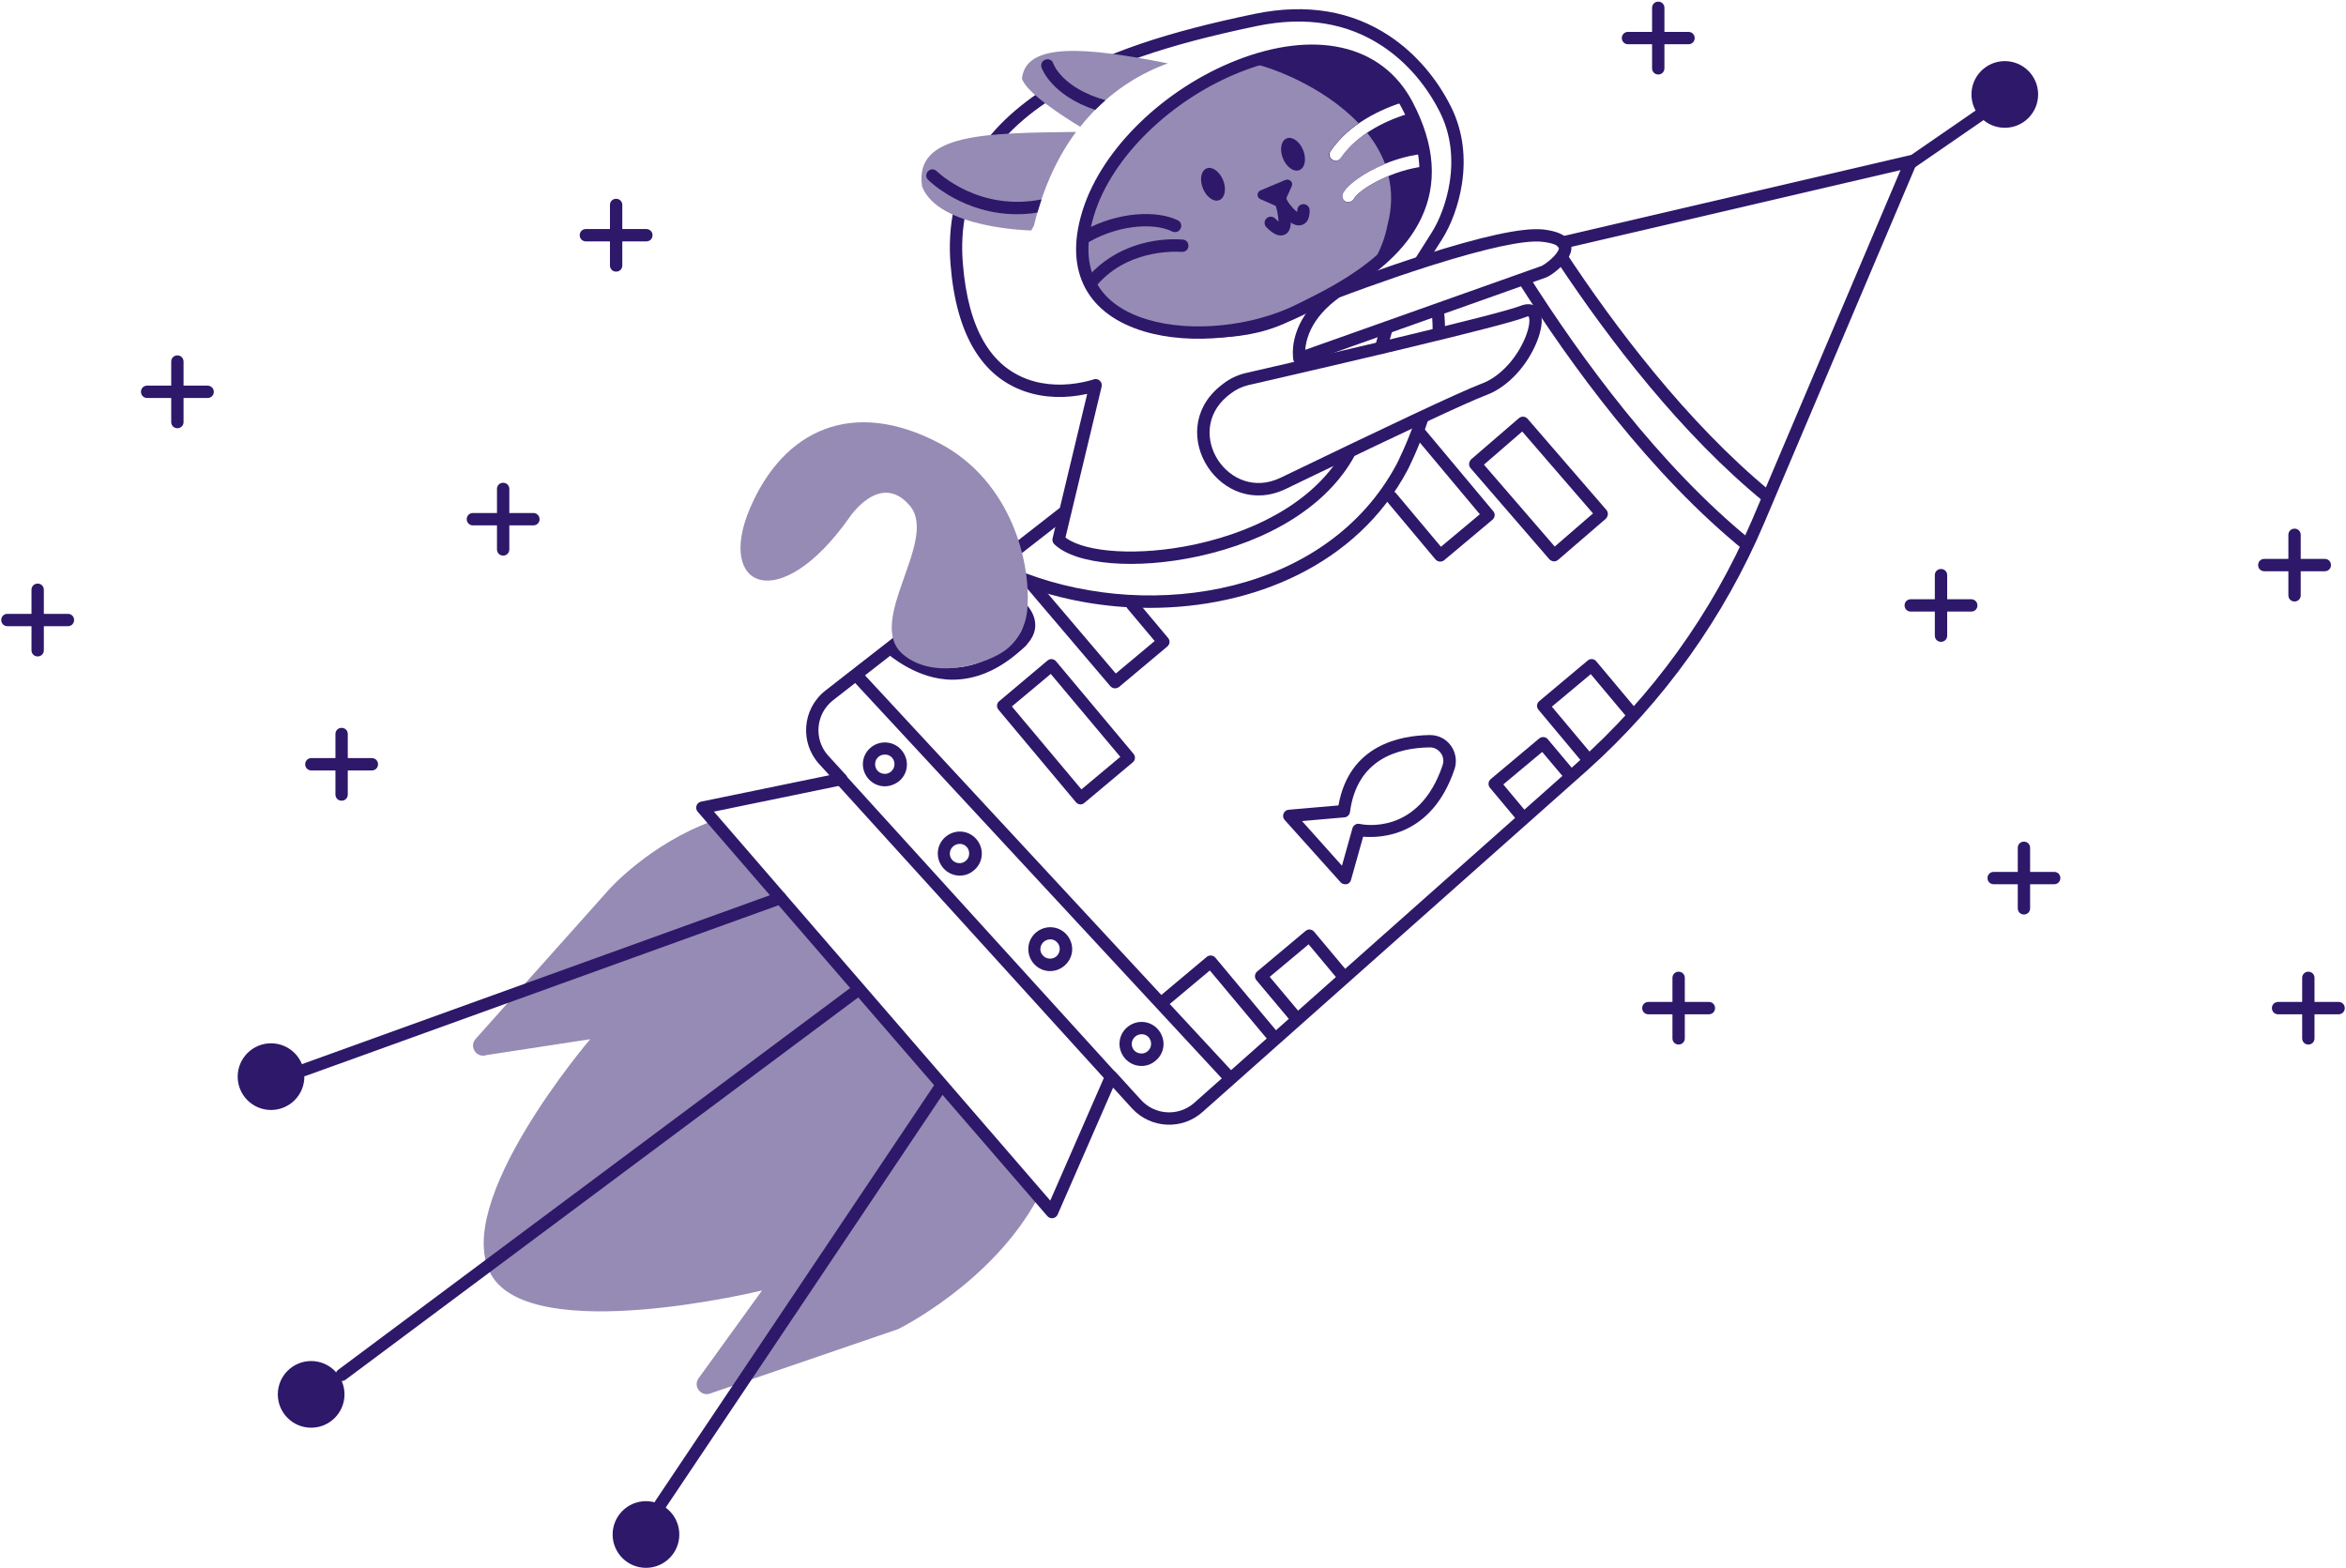<svg width="1140" height="762" viewBox="0 0 1140 762" fill="none" xmlns="http://www.w3.org/2000/svg">
<path fill-rule="evenodd" clip-rule="evenodd" d="M692.5 77.999C692.6 78.9 692.7 79.9 692.7 80.799C676.5 82.499 660.4 91.999 657.9 96.599C657.4 97.599 656.3 98.2 655.2 98.2C654.7 98.2 654.2 98.099 653.8 97.9C652.3 97.099 651.8 95.299 652.6 93.799C656 87.299 673.8 76.499 692.1 74.7C692.2 75.7 692.4 76.599 692.5 77.499C691.7 70.2 689.4 62.099 685 53.2C685.3 53.7 685.5 54.2 685.8 54.8C674.2 58.2 659.9 64.7 651.6 76.799C651 77.6 650.1 78.1 649.1 78.1C648.5 78.1 647.9 77.9 647.4 77.6C646 76.7 645.7 74.799 646.6 73.4C655.7 60.2 670.6 53.099 682.9 49.3C683.2 49.9 683.6 50.499 683.9 51.099C653 -8.201 547.6 42.099 528.8 103.499C510 164.899 602.3 177.499 634.7 150.699C653.1 135.599 696.4 117.799 692.5 77.999Z" fill="#2E186A"/>
<path fill-rule="evenodd" clip-rule="evenodd" d="M683.9 51.199C684.3 51.899 684.6 52.599 684.9 53.299C684.6 52.599 684.2 51.899 683.9 51.199Z" fill="#2E186A"/>
<path fill-rule="evenodd" clip-rule="evenodd" d="M802.8 33.2C802.8 34.9 804.1 36.2 805.8 36.2C807.5 36.2 808.8 34.9 808.8 33.2V21.5H820.5C822.2 21.5 823.5 20.2 823.5 18.5C823.5 16.8 822.2 15.5 820.5 15.5H808.8V3.8C808.8 2.1 807.5 0.8 805.8 0.8C804.1 0.8 802.8 2.1 802.8 3.8V15.5H791.1C789.4 15.5 788.1 16.8 788.1 18.5C788.1 20.2 789.4 21.5 791.1 21.5H802.8V33.2Z" fill="#2E186A"/>
<path fill-rule="evenodd" clip-rule="evenodd" d="M314.099 111.3H302.399V99.6C302.399 97.9 301.099 96.6 299.399 96.6C297.699 96.6 296.399 97.9 296.399 99.6V111.3H284.699C282.999 111.3 281.699 112.6 281.699 114.3C281.699 116 282.999 117.3 284.699 117.3H296.399V129C296.399 130.7 297.699 132 299.399 132C301.099 132 302.399 130.7 302.399 129V117.3H314.099C315.799 117.3 317.099 116 317.099 114.3C317.099 112.6 315.699 111.3 314.099 111.3Z" fill="#2E186A"/>
<path fill-rule="evenodd" clip-rule="evenodd" d="M259.2 249.3H247.5V237.6C247.5 235.9 246.2 234.6 244.5 234.6C242.8 234.6 241.5 235.9 241.5 237.6V249.3H229.8C228.1 249.3 226.8 250.6 226.8 252.3C226.8 254 228.1 255.3 229.8 255.3H241.5V267C241.5 268.7 242.8 270 244.5 270C246.2 270 247.5 268.7 247.5 267V255.3H259.2C260.9 255.3 262.2 254 262.2 252.3C262.2 250.6 260.8 249.3 259.2 249.3Z" fill="#2E186A"/>
<path fill-rule="evenodd" clip-rule="evenodd" d="M100.9 187.4H89.2V175.7C89.2 174 87.9 172.7 86.2 172.7C84.5 172.7 83.2 174 83.2 175.7V187.4H71.5C69.8 187.4 68.5 188.7 68.5 190.4C68.5 192.1 69.8 193.4 71.5 193.4H83.2V205.1C83.2 206.8 84.5 208.1 86.2 208.1C87.9 208.1 89.2 206.8 89.2 205.1V193.4H100.9C102.6 193.4 103.9 192.1 103.9 190.4C103.9 188.7 102.5 187.4 100.9 187.4Z" fill="#2E186A"/>
<path fill-rule="evenodd" clip-rule="evenodd" d="M180.7 368.4H169V356.7C169 355 167.7 353.7 166 353.7C164.3 353.7 163 355 163 356.7V368.4H151.3C149.6 368.4 148.3 369.7 148.3 371.4C148.3 373.1 149.6 374.4 151.3 374.4H163V386.1C163 387.8 164.3 389.1 166 389.1C167.7 389.1 169 387.8 169 386.1V374.4H180.7C182.4 374.4 183.7 373.1 183.7 371.4C183.7 369.7 182.4 368.4 180.7 368.4Z" fill="#2E186A"/>
<path fill-rule="evenodd" clip-rule="evenodd" d="M33 298.3H21.3V286.6C21.3 284.9 20 283.6 18.3 283.6C16.6 283.6 15.3 284.9 15.3 286.6V298.3H3.6C1.9 298.3 0.6 299.6 0.6 301.3C0.6 303 1.9 304.3 3.6 304.3H15.3V316C15.3 317.7 16.6 319 18.3 319C20 319 21.3 317.7 21.3 316V304.3H33C34.7 304.3 36 303 36 301.3C36 299.6 34.7 298.3 33 298.3Z" fill="#2E186A"/>
<path fill-rule="evenodd" clip-rule="evenodd" d="M957.9 291.2H946.2V279.5C946.2 277.8 944.9 276.5 943.2 276.5C941.5 276.5 940.2 277.8 940.2 279.5V291.2H928.5C926.8 291.2 925.5 292.5 925.5 294.2C925.5 295.9 926.8 297.2 928.5 297.2H940.2V308.9C940.2 310.6 941.5 311.9 943.2 311.9C944.9 311.9 946.2 310.6 946.2 308.9V297.2H957.9C959.6 297.2 960.9 295.9 960.9 294.2C960.9 292.5 959.5 291.2 957.9 291.2Z" fill="#2E186A"/>
<path fill-rule="evenodd" clip-rule="evenodd" d="M998.2 423.7H986.5V412C986.5 410.3 985.2 409 983.5 409C981.8 409 980.5 410.3 980.5 412V423.7H968.8C967.1 423.7 965.8 425 965.8 426.7C965.8 428.4 967.1 429.7 968.8 429.7H980.5V441.4C980.5 443.1 981.8 444.4 983.5 444.4C985.2 444.4 986.5 443.1 986.5 441.4V429.7H998.2C999.9 429.7 1001.2 428.4 1001.2 426.7C1001.2 425 999.9 423.7 998.2 423.7Z" fill="#2E186A"/>
<path fill-rule="evenodd" clip-rule="evenodd" d="M1112 289.299C1112 290.999 1113.3 292.299 1115 292.299C1116.7 292.299 1118 290.999 1118 289.299V277.599H1129.7C1131.4 277.599 1132.7 276.299 1132.7 274.599C1132.7 272.899 1131.4 271.599 1129.7 271.599H1118V259.899C1118 258.199 1116.7 256.899 1115 256.899C1113.3 256.899 1112 258.199 1112 259.899V271.599H1100.3C1098.6 271.599 1097.3 272.899 1097.3 274.599C1097.3 276.299 1098.6 277.599 1100.3 277.599H1112V289.299Z" fill="#2E186A"/>
<path fill-rule="evenodd" clip-rule="evenodd" d="M830.4 486.9H818.7V475.2C818.7 473.5 817.4 472.2 815.7 472.2C814 472.2 812.7 473.5 812.7 475.2V486.9H801C799.3 486.9 798 488.2 798 489.9C798 491.6 799.3 492.9 801 492.9H812.7V504.6C812.7 506.3 814 507.6 815.7 507.6C817.4 507.6 818.7 506.3 818.7 504.6V492.9H830.4C832.1 492.9 833.4 491.6 833.4 489.9C833.4 488.2 832.1 486.9 830.4 486.9Z" fill="#2E186A"/>
<path fill-rule="evenodd" clip-rule="evenodd" d="M1136.4 486.9H1124.7V475.2C1124.7 473.5 1123.4 472.2 1121.7 472.2C1120 472.2 1118.7 473.5 1118.7 475.2V486.9H1107C1105.3 486.9 1104 488.2 1104 489.9C1104 491.6 1105.3 492.9 1107 492.9H1118.7V504.6C1118.7 506.3 1120 507.6 1121.7 507.6C1123.4 507.6 1124.7 506.3 1124.7 504.6V492.9H1136.4C1138.1 492.9 1139.4 491.6 1139.4 489.9C1139.4 488.2 1138.1 486.9 1136.4 486.9Z" fill="#2E186A"/>
<path fill-rule="evenodd" clip-rule="evenodd" d="M346.7 398.8C315.8 409.9 296 432.2 296 432.2L231 505C227.8 508.9 231.8 514.4 236.5 512.7L286.8 505C286.8 505 218.8 584.6 238.7 619.5C258.6 654.4 370.3 627.1 370.3 627.1L339.6 669.6C336.5 673.6 340.7 679 345.3 677.1L436.4 645.9C436.4 645.9 482.4 623.4 504.6 581.6L346.7 398.8Z" fill="#968BB4"/>
<path fill-rule="evenodd" clip-rule="evenodd" d="M131.7 539.4C140.647 539.4 147.9 532.147 147.9 523.2C147.9 514.253 140.647 507 131.7 507C122.753 507 115.5 514.253 115.5 523.2C115.5 532.147 122.753 539.4 131.7 539.4Z" fill="#2E186A"/>
<path fill-rule="evenodd" clip-rule="evenodd" d="M378.182 433.578C379.74 433.016 381.46 433.823 382.022 435.382C382.565 436.884 381.833 438.537 380.383 439.157L380.219 439.222L148.619 522.822C147.061 523.385 145.341 522.577 144.779 521.019C144.236 519.516 144.968 517.864 146.418 517.243L146.582 517.178L378.182 433.578Z" fill="#2E186A"/>
<path fill-rule="evenodd" clip-rule="evenodd" d="M151.2 693.8C160.147 693.8 167.4 686.547 167.4 677.6C167.4 668.653 160.147 661.4 151.2 661.4C142.253 661.4 135 668.653 135 677.6C135 686.547 142.253 693.8 151.2 693.8Z" fill="#2E186A"/>
<path fill-rule="evenodd" clip-rule="evenodd" d="M415.606 478.295C416.935 477.305 418.814 477.579 419.805 478.907C420.757 480.184 420.541 481.971 419.342 482.987L419.193 483.105L167.893 670.505C166.565 671.496 164.685 671.222 163.695 669.894C162.742 668.617 162.959 666.83 164.158 665.814L164.306 665.695L415.606 478.295Z" fill="#2E186A"/>
<path fill-rule="evenodd" clip-rule="evenodd" d="M313.9 761.9C322.847 761.9 330.1 754.647 330.1 745.7C330.1 736.753 322.847 729.5 313.9 729.5C304.953 729.5 297.7 736.753 297.7 745.7C297.7 754.647 304.953 761.9 313.9 761.9Z" fill="#2E186A"/>
<path fill-rule="evenodd" clip-rule="evenodd" d="M454.408 526.629C455.331 525.253 457.195 524.886 458.571 525.809C459.896 526.697 460.286 528.458 459.489 529.816L459.391 529.971L323.391 732.771C322.469 734.147 320.605 734.515 319.229 733.592C317.904 732.703 317.514 730.942 318.311 729.584L318.408 729.429L454.408 526.629Z" fill="#2E186A"/>
<path fill-rule="evenodd" clip-rule="evenodd" d="M964.497 50.63C965.861 49.69 967.729 50.033 968.669 51.397C969.575 52.711 969.29 54.492 968.05 55.462L967.902 55.57L929.902 81.77C928.538 82.71 926.67 82.367 925.73 81.003C924.824 79.689 925.109 77.908 926.349 76.938L926.497 76.83L964.497 50.63Z" fill="#2E186A"/>
<path fill-rule="evenodd" clip-rule="evenodd" d="M974.199 62.1C983.146 62.1 990.399 54.847 990.399 45.9C990.399 36.953 983.146 29.7 974.199 29.7C965.252 29.7 957.999 36.953 957.999 45.9C957.999 54.847 965.252 62.1 974.199 62.1Z" fill="#2E186A"/>
<path fill-rule="evenodd" clip-rule="evenodd" d="M927.919 75.478C930.255 74.934 932.229 77.206 931.423 79.418L931.362 79.572L857.362 253.971C837.876 299.94 808.501 341.034 771.322 374.336L770.192 375.343L584.405 540.332C574.504 549.22 559.324 548.481 550.258 538.818L549.982 538.52L540.896 528.54L513.949 590.201C513.092 592.164 510.531 592.606 509.062 591.104L508.931 590.962L339.031 394.462C337.572 392.775 338.405 390.165 340.521 389.603L340.695 389.562L403.023 376.726L398.085 371.323C388.586 360.919 389.867 344.623 400.821 335.799L401.156 335.534L514.456 247.234C515.763 246.215 517.648 246.449 518.667 247.756C519.646 249.012 519.468 250.804 518.291 251.845L518.145 251.966L404.842 340.268C396.436 346.806 395.306 359.074 402.274 367.007L402.515 367.276L411.015 376.576C412.545 378.25 411.73 380.927 409.578 381.498L409.405 381.538L346.915 394.406L510.357 583.437L537.251 521.899C538.096 519.965 540.602 519.5 542.087 520.944L542.219 521.08L554.421 534.483C561.161 541.906 572.58 542.618 580.134 536.098L766.209 370.856C802.886 338.298 831.917 298.056 851.256 252.995L851.839 251.628L923.533 82.661L759.882 120.822C758.326 121.184 756.77 120.265 756.324 118.752L756.279 118.581C755.916 117.025 756.836 115.47 758.349 115.023L758.519 114.978L927.919 75.478Z" fill="#2E186A"/>
<path fill-rule="evenodd" clip-rule="evenodd" d="M699.8 272.901C698.9 272.901 698.1 272.501 697.5 271.801L673.8 243.501C672.7 242.201 672.9 240.301 674.2 239.301C675.5 238.201 677.4 238.401 678.4 239.701L700.2 265.701L719.1 249.901L687.2 211.801C686.1 210.501 686.3 208.601 687.6 207.601C688.9 206.501 690.8 206.701 691.8 208.001L725.6 248.401C726.1 249.001 726.4 249.801 726.3 250.601C726.2 251.401 725.8 252.101 725.2 252.601L701.7 272.301C701.2 272.701 700.5 272.901 699.8 272.901Z" fill="#2E186A"/>
<path fill-rule="evenodd" clip-rule="evenodd" d="M541.8 334.5C541 334.5 540.1 334.1 539.5 333.4L498.4 285.1C497.5 284.1 497.4 282.7 498.2 281.5C498.9 280.4 500.3 279.9 501.5 280.2L507.2 281.8C508.8 282.2 509.7 283.9 509.3 285.5C509.1 286.2 508.7 286.8 508.1 287.2L542.2 327.3L561.1 311.5L547.9 295.8C546.8 294.5 547 292.6 548.3 291.6C549.6 290.5 551.5 290.7 552.5 292L567.6 310C568.1 310.6 568.4 311.4 568.3 312.2C568.2 313 567.8 313.7 567.2 314.2L543.7 333.9C543.1 334.3 542.4 334.5 541.8 334.5Z" fill="#2E186A"/>
<path fill-rule="evenodd" clip-rule="evenodd" d="M525.1 390.9C525 390.9 524.9 390.9 524.8 390.9C524 390.8 523.3 390.4 522.8 389.8L485.2 344.9C484.1 343.6 484.3 341.7 485.6 340.7L509 321C509.6 320.5 510.4 320.2 511.2 320.3C512 320.4 512.7 320.8 513.2 321.4L550.8 366.3C551.9 367.6 551.7 369.5 550.4 370.5L526.9 390.2C526.4 390.6 525.8 390.9 525.1 390.9ZM491.7 343.3L525.5 383.6L544.4 367.8L510.6 327.5L491.7 343.3Z" fill="#2E186A"/>
<path fill-rule="evenodd" clip-rule="evenodd" d="M755.2 272.8C755.1 272.8 755.1 272.8 755 272.8C754.2 272.7 753.5 272.4 752.9 271.8L714.6 227.5C714.1 226.9 713.8 226.1 713.9 225.3C714 224.5 714.3 223.8 714.9 223.2L738.1 203.2C739.4 202.1 741.2 202.3 742.3 203.5L780.6 247.8C781.1 248.4 781.4 249.2 781.3 250C781.2 250.8 780.9 251.5 780.3 252.1L757.1 272.1C756.6 272.5 755.9 272.8 755.2 272.8ZM721.1 225.8L755.5 265.6L774.1 249.5L739.7 209.7L721.1 225.8Z" fill="#2E186A"/>
<path fill-rule="evenodd" clip-rule="evenodd" d="M488.7 320.001C487.6 320.001 486.6 319.401 486.1 318.501C485.3 317.101 485.8 315.201 487.3 314.401C491.9 311.801 497.3 307.801 497 303.201C496.4 296.301 483.7 289.601 480.4 288.401C478.8 287.901 478 286.201 478.4 284.701C478.9 283.101 480.6 282.201 482.2 282.701C482.4 282.801 501.7 290.301 503 302.501C503.7 308.801 499.4 314.601 490.3 319.701C489.7 319.901 489.2 320.001 488.7 320.001Z" fill="#2E186A"/>
<path fill-rule="evenodd" clip-rule="evenodd" d="M687.7 204.1C683.3 216.6 678.8 225.3 678.7 225.5C645.1 288.5 560.7 302 498.5 278.6C497 278 495.2 278.8 494.6 280.4C494 282 494.8 283.7 496.4 284.3C515.8 291.6 537.2 295.4 558.7 295.4C608.9 295.4 659.4 274.6 684 228.4C684.1 228.2 689.5 217.8 694.3 203.2L687.7 204.1Z" fill="#2E186A"/>
<path fill-rule="evenodd" clip-rule="evenodd" d="M696.2 162.601L702.2 161.601C702.2 157.901 702.1 154.301 701.6 150.701C701.5 150.201 695.7 151.701 695.7 152.001C696.1 155.401 696.2 158.801 696.2 162.301C696.2 162.401 696.2 162.501 696.2 162.601Z" fill="#2E186A"/>
<path fill-rule="evenodd" clip-rule="evenodd" d="M466.4 425.5C465.9 425.5 465.4 425.5 464.9 425.4C459.1 424.6 455 419.1 455.8 413.3C456.6 407.5 462.1 403.4 467.9 404.2C473.7 405 477.8 410.5 477 416.3C476.6 419.1 475.1 421.6 472.8 423.3C470.9 424.8 468.7 425.5 466.4 425.5ZM466.3 410.1C464 410.1 462 411.8 461.6 414.1C461.2 416.7 463 419.1 465.6 419.4C466.8 419.6 468.1 419.3 469.1 418.5C470.1 417.7 470.8 416.6 470.9 415.4C471.3 412.8 469.5 410.4 466.9 410.1C466.8 410.1 466.6 410.1 466.3 410.1Z" fill="#2E186A"/>
<path fill-rule="evenodd" clip-rule="evenodd" d="M430 382.101C429.5 382.101 429 382.101 428.5 382.001C422.7 381.201 418.6 375.701 419.4 369.901C419.8 367.101 421.3 364.601 423.6 362.901C425.9 361.201 428.7 360.501 431.5 360.901C437.3 361.701 441.4 367.201 440.6 373.001C440.2 375.801 438.7 378.301 436.4 380.001C434.5 381.301 432.3 382.101 430 382.101ZM429.9 366.701C428.9 366.701 427.9 367.001 427.1 367.601C426.1 368.401 425.4 369.501 425.3 370.701C424.9 373.301 426.7 375.701 429.3 376.001C430.5 376.201 431.8 375.901 432.8 375.101C433.8 374.301 434.5 373.201 434.6 372.001C435 369.401 433.2 367.001 430.6 366.701C430.4 366.701 430.2 366.701 429.9 366.701Z" fill="#2E186A"/>
<path fill-rule="evenodd" clip-rule="evenodd" d="M510.3 471.901C509.8 471.901 509.3 471.901 508.8 471.801C506 471.401 503.5 469.901 501.8 467.601C500.1 465.301 499.4 462.501 499.8 459.701C500.2 456.901 501.7 454.401 504 452.701C506.3 451.001 509.1 450.301 511.9 450.701C514.7 451.101 517.2 452.601 518.9 454.901C520.6 457.201 521.3 460.001 520.9 462.801C520.1 468.001 515.5 471.901 510.3 471.901ZM510.3 456.501C508 456.501 506 458.201 505.6 460.501C505.4 461.701 505.7 463.001 506.5 464.001C507.3 465.001 508.4 465.701 509.6 465.801C512.2 466.201 514.6 464.401 514.9 461.801C515.1 460.601 514.8 459.301 514 458.301C513.2 457.301 512.1 456.601 510.9 456.501C510.7 456.501 510.5 456.501 510.3 456.501Z" fill="#2E186A"/>
<path fill-rule="evenodd" clip-rule="evenodd" d="M554.7 518C554.2 518 553.7 518 553.2 517.9C547.4 517.1 543.3 511.6 544.1 505.8C544.9 500 550.4 495.9 556.2 496.7C562 497.5 566.1 503 565.3 508.8C564.9 511.6 563.4 514.1 561.1 515.8C559.2 517.3 557 518 554.7 518ZM554.7 502.6C552.4 502.6 550.4 504.3 550 506.6C549.6 509.2 551.4 511.6 554 511.9C555.2 512.1 556.5 511.8 557.5 511C558.5 510.2 559.2 509.1 559.3 507.9C559.7 505.3 557.9 502.9 555.3 502.6C555.1 502.6 554.9 502.6 554.7 502.6Z" fill="#2E186A"/>
<path fill-rule="evenodd" clip-rule="evenodd" d="M653.6 429.7C652.8 429.7 651.9 429.3 651.4 428.7L624.3 398.5C623.5 397.7 623.3 396.5 623.7 395.4C624.1 394.3 625.1 393.6 626.2 393.5L650.4 391.4C655.6 362.1 680.2 357.4 694.8 357.2C698.9 357.2 702.6 359 705 362.3C707.4 365.6 708.1 369.9 706.8 373.8C695.7 406.6 670.9 407.3 662.4 406.6L656.5 427.6C656.2 428.7 655.4 429.5 654.3 429.7C654 429.7 653.8 429.7 653.6 429.7ZM632.7 399L652.1 420.7L657.2 402.5C657.6 401 659.2 400 660.8 400.4C662 400.7 689.4 406.3 701 371.9C701.7 369.8 701.4 367.6 700.1 365.9C698.8 364.2 697 363.2 694.8 363.2C679 363.4 659.4 369 656 394.6C655.8 396 654.7 397.1 653.3 397.2L632.7 399Z" fill="#2E186A"/>
<path fill-rule="evenodd" clip-rule="evenodd" d="M750.1 358.201C749.3 358.101 748.5 358.401 747.9 358.901L724.4 378.601C723.1 379.701 723 381.601 724 382.801L738.2 399.801L742.7 395.801L730.5 381.201L749.4 365.401L761.2 379.401L765.7 375.401L752.1 359.201C751.6 358.601 750.9 358.201 750.1 358.201Z" fill="#2E186A"/>
<path fill-rule="evenodd" clip-rule="evenodd" d="M771.5 321L748 340.7C747.4 341.2 747 341.9 746.9 342.7C746.8 343.5 747.1 344.3 747.6 344.9L769.9 371.6C771.4 370.3 772.9 368.9 774.3 367.5L754.1 343.4L773 327.6L791.8 350C793.2 348.5 794.5 347 795.9 345.5L775.7 321.4C774.7 320.1 772.8 319.9 771.5 321Z" fill="#2E186A"/>
<path fill-rule="evenodd" clip-rule="evenodd" d="M636.6 451.701C635.8 451.601 635 451.901 634.4 452.401L610.9 472.101C609.6 473.201 609.5 475.101 610.5 476.301L628.2 497.401L632.7 493.401L617 474.701L635.9 458.901L651.1 477.101L655.6 473.101L638.6 452.801C638.1 452.201 637.4 451.801 636.6 451.701Z" fill="#2E186A"/>
<path fill-rule="evenodd" clip-rule="evenodd" d="M590.6 465.401C589.5 464.101 587.6 464.001 586.4 465.001L562.9 484.701L568.3 488.001L587.9 471.601L617.5 507.001L622 503.001L590.6 465.401Z" fill="#2E186A"/>
<path fill-rule="evenodd" clip-rule="evenodd" d="M743 134.2L737.4 136.5C763.2 177.3 802.1 230.7 847.8 267.7C848.7 265.8 849.6 264 850.4 262.1C806.2 226 768.4 174.2 743 134.2Z" fill="#2E186A"/>
<path fill-rule="evenodd" clip-rule="evenodd" d="M760.4 121.9L757.3 128.1C781.7 164.8 817 211.2 857.7 244.3C857.8 244.4 858 244.5 858.1 244.6L860.5 238.9C819.8 205.4 784.4 158.4 760.4 121.9Z" fill="#2E186A"/>
<path fill-rule="evenodd" clip-rule="evenodd" d="M541.6 520.601L410.3 376.101L403.5 377.501L538.9 526.601L541.6 520.601Z" fill="#2E186A"/>
<path fill-rule="evenodd" clip-rule="evenodd" d="M413.5 329.7L595.8 526.3L600.3 522.3L418.3 326L413.5 329.7Z" fill="#2E186A"/>
<path fill-rule="evenodd" clip-rule="evenodd" d="M462.8 330.3C473.3 330.3 485.6 326.3 498.4 313.8C499.6 312.6 499.6 310.7 498.4 309.6C497.2 308.4 495.3 308.4 494.2 309.6C463.4 339.7 436.9 314.9 435.8 313.9L435 313.1L430.2 316.8C432.1 318.4 445.7 330.3 462.8 330.3Z" fill="#2E186A"/>
<path fill-rule="evenodd" clip-rule="evenodd" d="M691.448 124.013C681.783 127.101 671.893 130.49 662.265 133.952L659.492 134.954C657.984 135.501 656.531 136.033 655.137 136.547L651.173 138.021L648.326 139.098C648.09 139.188 647.866 139.308 647.66 139.455C645.658 140.88 643.816 142.353 642.13 143.87C635.752 149.609 631.754 155.816 629.73 162.174C628.391 166.381 628.054 170.085 628.294 173.262L628.329 173.673C628.344 173.839 628.358 173.977 628.375 174.125L628.402 174.347C628.485 175.801 629.561 177.199 631.4 177.199L631.928 177.128C632.072 177.107 632.187 177.085 632.29 177.059L632.402 177.024L632.403 177.026L751.303 134.826L751.447 134.771C754.375 133.56 759.873 129.063 762.102 125.251C766.15 118.327 761.886 112.948 750.314 111.562L749.916 111.516C739.607 110.421 719.05 115.194 691.448 124.013ZM749.283 117.482L749.27 117.481C753.875 117.99 756.482 118.976 757.322 120.011C757.66 120.426 757.621 121.027 756.922 122.223C756.101 123.627 754.575 125.249 752.692 126.788L752.484 126.957C751.236 127.958 749.94 128.827 749.333 129.142L749.195 129.207L634.269 169.996L634.285 169.767C634.419 168.025 634.778 166.099 635.448 163.994C637.149 158.65 640.559 153.355 646.143 148.33L646.718 147.821C647.882 146.805 649.13 145.807 650.465 144.83L650.838 144.56L653.766 143.457L656.392 142.48C658.838 141.575 661.484 140.609 664.295 139.598C673.86 136.159 683.684 132.793 693.274 129.728L696.445 128.724C721.554 120.837 740.522 116.552 749.283 117.482Z" fill="#2E186A"/>
<path fill-rule="evenodd" clip-rule="evenodd" d="M609.59 6.762C635.373 1.418 657.149 5.598 674.912 17.307C688.317 26.143 698.53 38.686 705.189 52.071C710.919 63.675 712.403 76.511 710.376 89.536C708.81 99.594 705.141 109.314 700.832 116.139L692.93 128.61C692.04 130.008 690.186 130.42 688.788 129.53C687.39 128.641 686.978 126.787 687.868 125.389L695.482 113.367C699.476 107.209 702.975 98.069 704.447 88.613C706.295 76.743 704.954 65.146 699.813 54.736C693.598 42.243 684.05 30.516 671.61 22.317C655.178 11.485 635.028 7.617 610.81 12.636L608.326 13.157C568.377 21.605 538.577 31.273 514.282 46.038C481.531 65.942 464.977 92.595 467.889 128.158C470.506 160.603 481.983 178.047 499.387 184.323C508.246 187.517 517.8 187.529 526.757 185.609C527.869 185.371 528.882 185.119 529.784 184.866L530.589 184.632C530.979 184.514 531.249 184.425 531.389 184.374C533.581 183.591 535.768 185.489 535.351 187.737L535.316 187.899L517.743 261.216L517.917 261.348C527.749 268.596 553.551 270.3 580.15 264.675L581 264.493C613.819 257.364 640.798 241.201 653.059 218.475C653.845 217.017 655.665 216.472 657.123 217.259C658.582 218.046 659.126 219.866 658.339 221.324C645.116 245.834 616.646 262.889 582.273 270.356C552.175 276.894 522.776 274.587 512.312 264.455C511.598 263.763 511.276 262.766 511.442 261.794L511.482 261.6L528.303 191.412L528.014 191.476C518.267 193.565 507.873 193.597 497.995 190.194L497.352 189.967C477.562 182.831 464.703 163.286 461.909 128.644C458.794 90.602 476.614 61.909 511.166 40.911C536.693 25.397 567.766 15.463 609.59 6.762Z" fill="#2E186A"/>
<path fill-rule="evenodd" clip-rule="evenodd" d="M670.612 159.685C671.062 158.09 672.72 157.162 674.315 157.613C675.852 158.047 676.77 159.604 676.43 161.144L676.387 161.315L673.987 169.815C673.536 171.409 671.879 172.337 670.284 171.887C668.747 171.453 667.829 169.896 668.169 168.356L668.212 168.185L670.612 159.685Z" fill="#2E186A"/>
<path fill-rule="evenodd" clip-rule="evenodd" d="M488.899 315.7C495.299 310.7 498.399 303.6 499.099 297.2C501.499 274.3 491.699 233.9 456.499 215.4C414.699 193.4 380.899 208.4 364.399 247.1C347.899 285.9 378.899 299.3 412.599 251.7C412.599 251.7 427.499 228.8 441.999 245.6C456.499 262.3 420.099 302.1 438.799 318C454.399 331.2 480.499 322.2 488.899 315.7Z" fill="#968BB4"/>
<path fill-rule="evenodd" clip-rule="evenodd" d="M657.899 96.699C657.399 97.699 656.299 98.299 655.199 98.299C654.699 98.299 654.199 98.199 653.799 97.999C652.299 97.199 651.799 95.399 652.599 93.899C654.799 89.799 662.799 83.899 673.099 79.699C670.999 74.199 667.999 69.099 664.299 64.499C659.399 67.799 654.899 71.799 651.399 76.899C650.799 77.699 649.899 78.199 648.899 78.199C648.299 78.199 647.699 77.999 647.199 77.699C645.799 76.799 645.499 74.899 646.399 73.499C650.199 67.999 654.999 63.499 660.199 59.899C642.899 41.699 616.299 31.899 606.399 30.399C572.099 42.299 538.499 71.399 528.599 103.599C509.799 164.899 589.799 172.499 634.499 150.799C642.699 144.099 655.699 136.799 667.399 127.399C670.799 121.399 673.099 115.399 674.199 109.499C676.499 100.799 676.499 92.799 674.699 85.499C666.199 89.099 659.399 93.799 657.899 96.699Z" fill="#968BB4"/>
<path fill-rule="evenodd" clip-rule="evenodd" d="M592.52 97.246C595.237 96.157 596.058 91.825 594.352 87.57C592.647 83.316 589.062 80.749 586.345 81.838C583.628 82.927 582.808 87.259 584.513 91.514C586.219 95.769 589.803 98.335 592.52 97.246Z" fill="#2E186A"/>
<path fill-rule="evenodd" clip-rule="evenodd" d="M631.417 82.661C634.134 81.572 634.954 77.24 633.249 72.986C631.544 68.731 627.959 66.164 625.242 67.253C622.525 68.342 621.705 72.674 623.41 76.929C625.115 81.183 628.7 83.75 631.417 82.661Z" fill="#2E186A"/>
<path fill-rule="evenodd" clip-rule="evenodd" d="M627.7 90.499L623.8 99.099C623.2 100.299 621.7 100.899 620.5 100.299L612.5 96.799C610.6 95.999 610.6 93.299 612.6 92.499L624.5 87.499C626.5 86.599 628.6 88.499 627.7 90.499Z" fill="#2E186A"/>
<path fill-rule="evenodd" clip-rule="evenodd" d="M620.657 94.125C622.189 93.494 623.943 94.225 624.574 95.757C625.473 97.942 628.094 101.329 630.178 102.88L630.37 103.018L630.381 102.872C630.389 102.736 630.395 102.592 630.397 102.438L630.4 102.199C630.4 100.542 631.743 99.199 633.4 99.199C635.056 99.199 636.4 100.542 636.4 102.199C636.4 105.699 635.443 108.171 633.023 109.166C630.906 110.037 628.776 109.315 626.596 107.694C623.636 105.491 620.338 101.228 619.026 98.041C618.395 96.509 619.125 94.756 620.657 94.125Z" fill="#2E186A"/>
<path fill-rule="evenodd" clip-rule="evenodd" d="M620.858 94.026C622.39 93.395 624.143 94.125 624.774 95.657C626.186 99.086 627.401 104.733 627.247 108.304C627.113 111.421 626.056 113.765 623.278 114.335C620.829 114.838 618.389 113.432 615.379 110.421C614.207 109.249 614.207 107.35 615.379 106.178C616.55 105.007 618.45 105.007 619.621 106.178C620.177 106.734 620.679 107.191 621.121 107.55L621.26 107.66L621.258 107.349C621.195 104.77 620.323 100.782 619.364 98.288L619.226 97.942C618.595 96.41 619.326 94.656 620.858 94.026Z" fill="#2E186A"/>
<path fill-rule="evenodd" clip-rule="evenodd" d="M572.399 107.099C562.399 102.099 543.299 102.799 526.799 111.999C526.399 114.599 526.199 116.999 526.199 119.399C541.499 109.299 560.499 107.899 569.599 112.499C571.099 113.199 572.899 112.699 573.599 111.199C574.499 109.599 573.899 107.799 572.399 107.099Z" fill="#2E186A"/>
<path fill-rule="evenodd" clip-rule="evenodd" d="M574.699 116.4C560.399 115.4 541.899 119.7 529.199 133.9C529.999 135.9 531.099 137.8 532.199 139.6C546.699 121.6 569.599 122.1 574.299 122.4C575.999 122.5 577.399 121.3 577.499 119.6C577.599 117.9 576.399 116.5 574.699 116.4Z" fill="#2E186A"/>
<path fill-rule="evenodd" clip-rule="evenodd" d="M600.711 29.346C566.16 42.968 535.858 71.715 526.216 101.809L525.932 102.716C516.756 132.479 528.97 152.943 555.898 161.035C578.788 167.913 609.902 164.647 632.631 153.388L635.73 151.852C645.949 146.77 650.915 144.095 657.545 139.897L657.93 139.653C673.388 129.823 684.61 118.872 690.759 105.77C698.431 89.423 697.502 70.812 686.56 49.813C671.428 20.774 638.007 14.642 600.711 29.346ZM681.239 52.586C691.344 71.979 692.175 88.63 685.327 103.221C679.743 115.119 669.294 125.316 654.71 134.59L653.242 135.515C646.864 139.498 641.713 142.201 630.605 147.696L629.97 148.01C608.565 158.613 579.013 161.716 557.625 155.289C534.007 148.192 523.717 131.277 531.428 105.269L531.668 104.478C540.403 75.947 569.602 48.06 602.912 34.928C637.668 21.226 667.776 26.75 681.239 52.586Z" fill="#2E186A"/>
<path fill-rule="evenodd" clip-rule="evenodd" d="M739.159 148.509L738.561 148.738C732.766 150.896 710.415 156.587 676.827 164.607L668.253 166.647C648.04 171.44 626.567 176.425 607.827 180.718L605.83 181.175C601.715 182.065 597.812 183.86 594.473 186.419L593.996 186.803L592.861 187.684C592.725 187.792 592.607 187.887 592.478 187.995C565.789 210.459 593.396 252.637 624.794 237.606L638.752 230.876C683.171 209.492 711.778 196.069 721.819 192.152L722.468 191.903C733.021 187.878 742.161 177.521 746.752 166.243C748.82 161.166 749.652 156.502 748.908 153.164C747.882 148.559 743.98 146.72 739.159 148.509ZM743.052 154.469C743.478 156.381 742.844 159.93 741.195 163.981C737.247 173.677 729.415 182.636 720.762 186.127L720.335 186.294L719.672 186.55C708.383 190.951 674.908 206.745 622.194 232.198C597.131 244.196 575.069 210.49 596.331 192.595L596.615 192.364L597.836 191.416L598.124 191.18C600.617 189.27 603.52 187.894 606.615 187.15L619.433 184.208C636.253 180.334 654.542 176.071 671.801 171.971L683.35 169.215C714.902 161.647 735.311 156.409 740.923 154.259L741.598 153.997C742.789 153.548 742.873 153.666 743.052 154.469Z" fill="#2E186A"/>
<path fill-rule="evenodd" clip-rule="evenodd" d="M524.9 61.599C539.1 43.699 555.8 34.999 567.5 30.799C527.4 22.799 498.5 20.399 496.6 38.199C498.8 45.199 517.1 56.899 524.9 61.599Z" fill="#968BB4"/>
<path fill-rule="evenodd" clip-rule="evenodd" d="M532.199 53.399C533.899 51.699 535.499 50.199 537.199 48.699C516.499 42.899 511.999 31.499 511.799 30.799C511.299 29.199 509.599 28.399 507.999 28.999C506.399 29.499 505.599 31.199 506.099 32.799C506.299 33.399 510.999 46.299 532.199 53.399Z" fill="#2E186A"/>
<path fill-rule="evenodd" clip-rule="evenodd" d="M502.399 109.7C507.099 90.3 514.499 75.4 522.899 64.1C479.599 64.7 443.899 64.5 448.099 90.7C456.099 111.2 501.099 112 501.099 112L502.399 109.7Z" fill="#968BB4"/>
<path fill-rule="evenodd" clip-rule="evenodd" d="M506.1 96.9C475.8 102.9 456.1 84 455.2 83.2C454 82 452.1 82 451 83.2C449.8 84.4 449.8 86.3 451 87.4C451.8 88.2 468.2 104.1 494.2 104.1C497.3 104.1 500.6 103.9 504.1 103.3C504.8 101.2 505.4 99 506.1 96.9Z" fill="#2E186A"/>
</svg>
